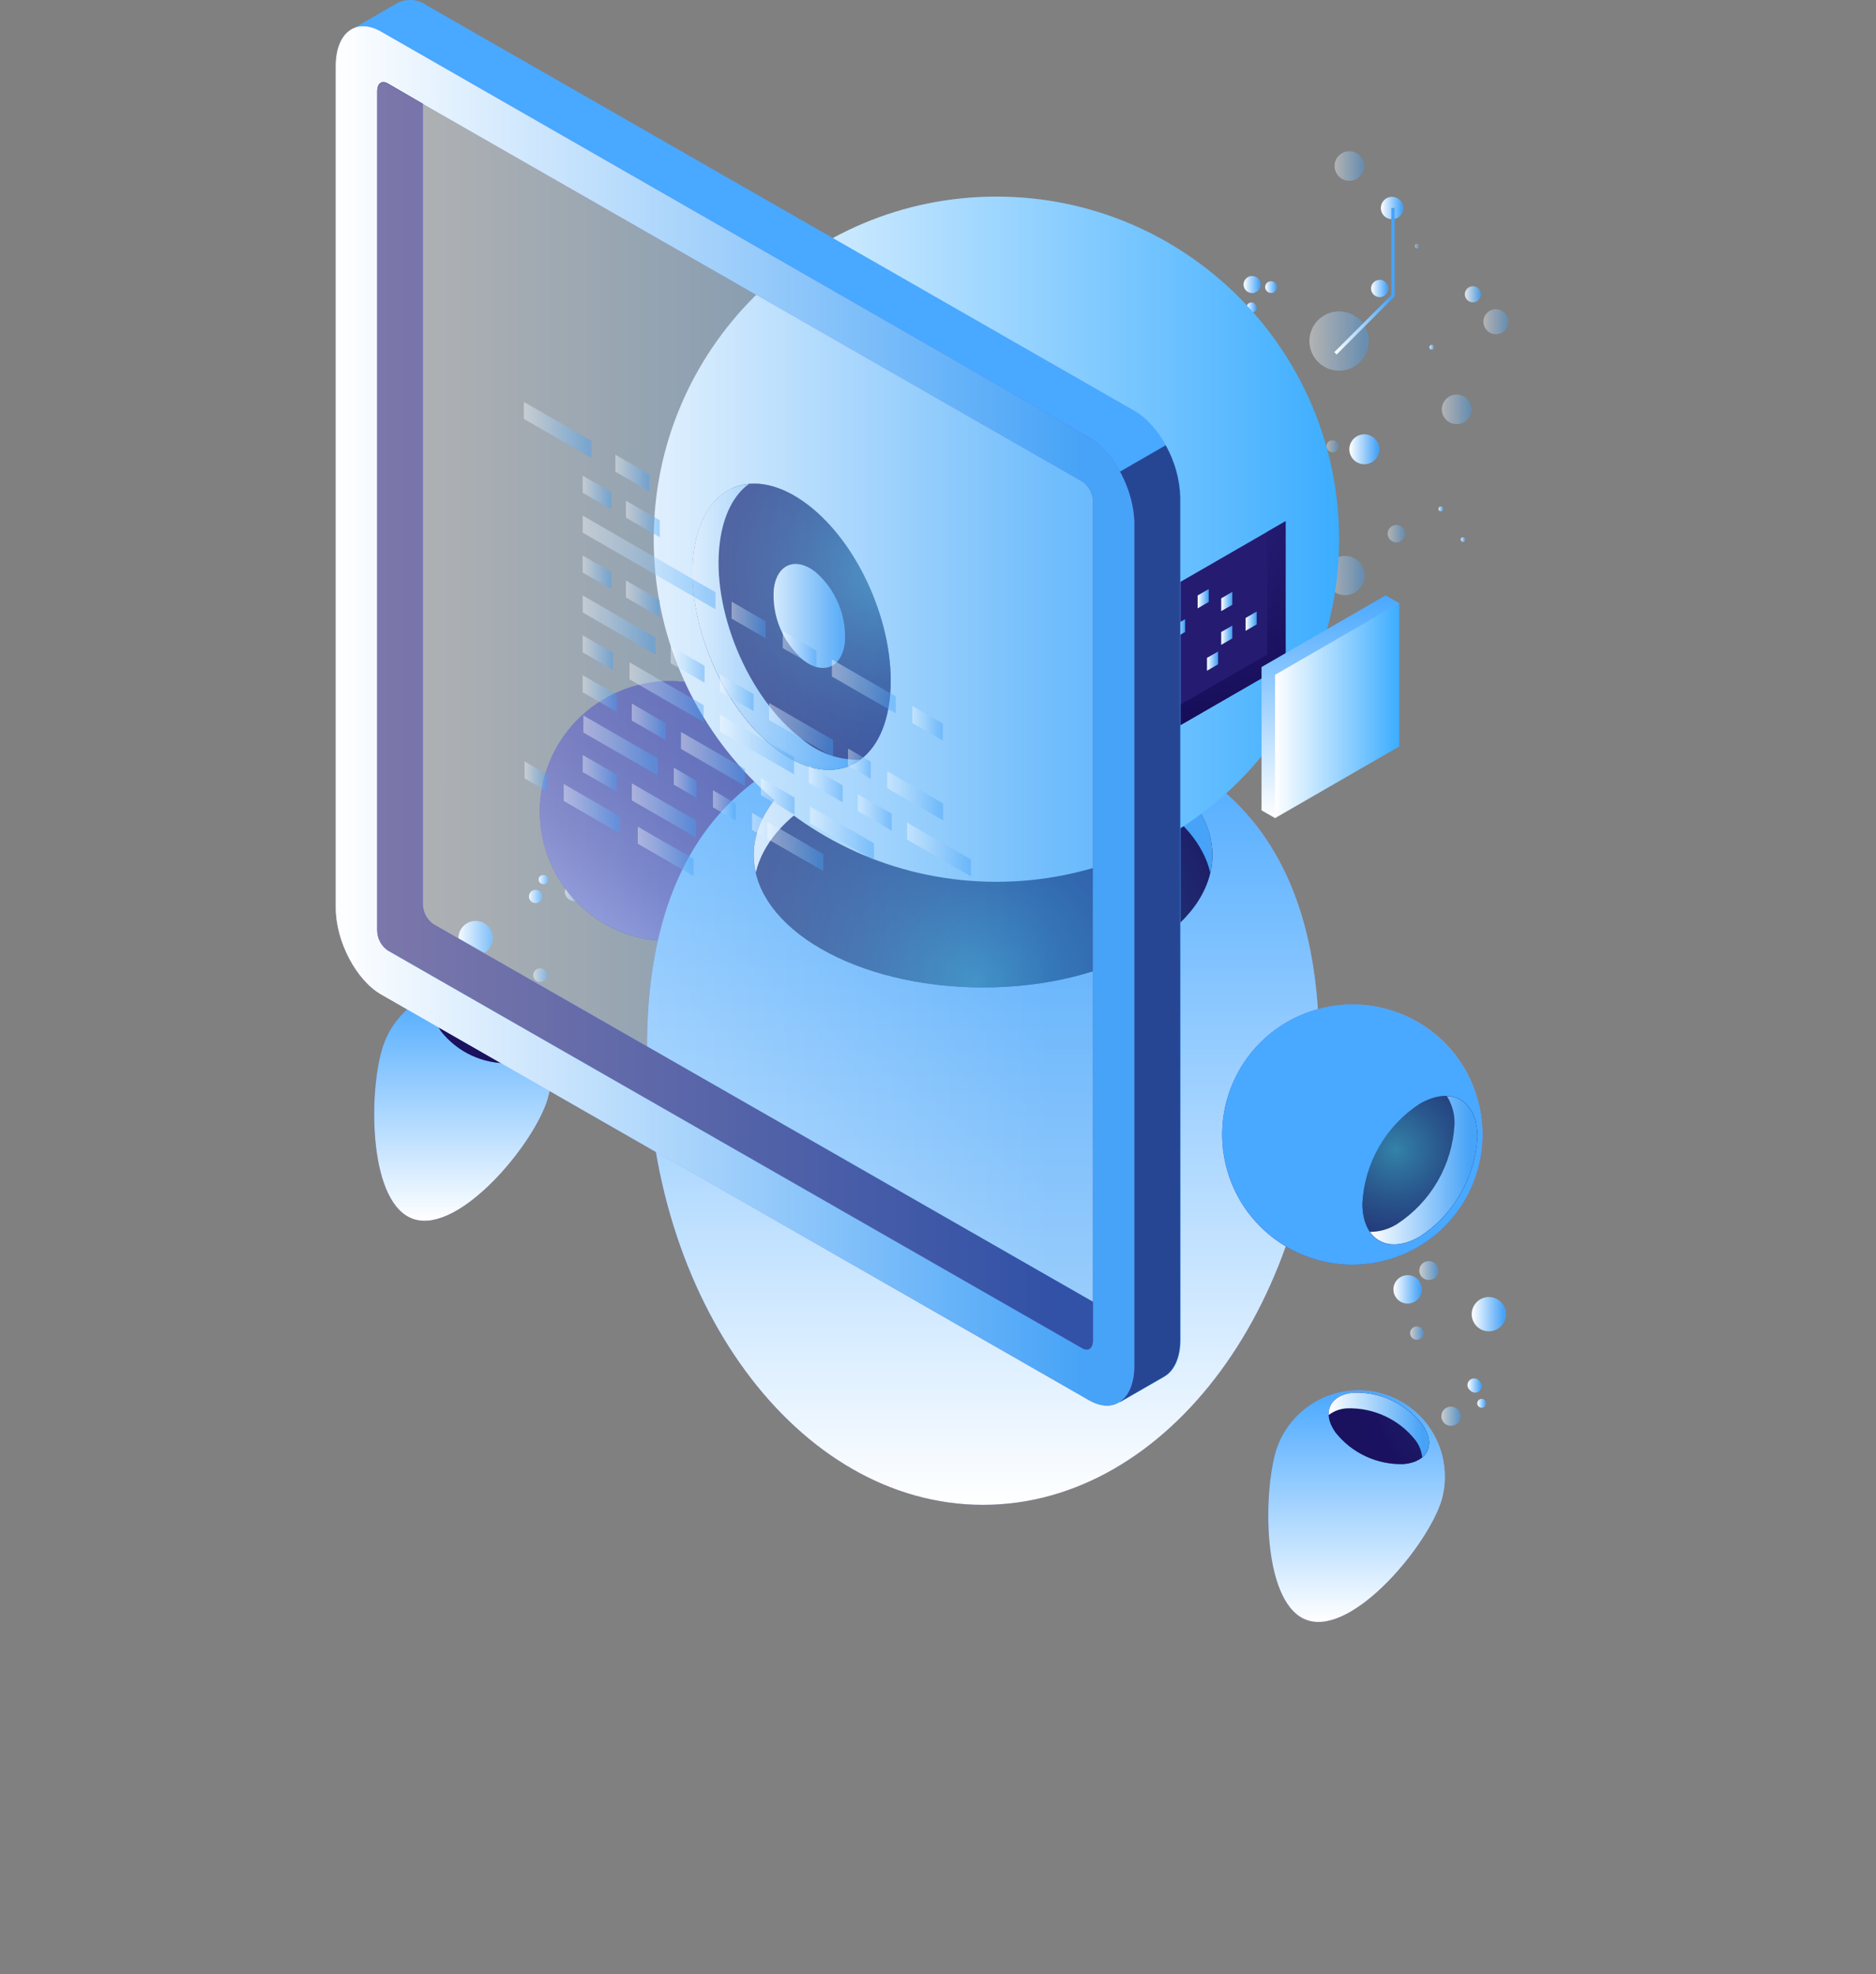 <svg width="307" height="323" viewBox="0 0 307 323" fill="none" xmlns="http://www.w3.org/2000/svg">
<rect x="0" y="0" width="307" height="323" fill="#808080" stroke="none"/>
<path d="M171.37 46.027L167.353 43.702L167.663 41.841L171.696 44.167L171.37 46.027Z" fill="url(#paint0_linear_2312_721)"/>
<path d="M177.219 49.392L173.201 47.082L173.511 45.221L177.545 47.547L177.219 49.392Z" fill="url(#paint1_linear_2312_721)"/>
<path d="M165.583 42.678L156.757 37.592L157.067 35.732L165.894 40.818L165.583 42.678Z" fill="url(#paint2_linear_2312_721)"/>
<path opacity="0.4" d="M222.297 96.482C222.76 96.051 223.085 95.492 223.23 94.876C223.374 94.259 223.332 93.614 223.11 93.022C222.887 92.429 222.493 91.917 221.978 91.548C221.463 91.18 220.85 90.973 220.218 90.953C219.585 90.934 218.96 91.102 218.424 91.438C217.887 91.774 217.462 92.261 217.203 92.839C216.944 93.416 216.862 94.057 216.968 94.681C217.074 95.305 217.363 95.883 217.799 96.343C218.079 96.657 218.42 96.911 218.802 97.089C219.183 97.267 219.597 97.365 220.018 97.379C220.439 97.392 220.858 97.319 221.25 97.165C221.642 97.011 221.998 96.778 222.297 96.482Z" fill="url(#paint3_linear_2312_721)"/>
<path opacity="0.4" d="M246.201 54.121C246.495 53.844 246.701 53.486 246.792 53.092C246.883 52.698 246.855 52.285 246.712 51.907C246.569 51.529 246.317 51.202 245.987 50.966C245.658 50.731 245.267 50.599 244.862 50.586C244.458 50.573 244.059 50.68 243.715 50.894C243.372 51.107 243.099 51.418 242.932 51.786C242.765 52.154 242.711 52.564 242.776 52.963C242.842 53.362 243.024 53.733 243.3 54.028C243.483 54.227 243.704 54.388 243.949 54.5C244.195 54.613 244.461 54.675 244.731 54.684C245.001 54.693 245.27 54.647 245.522 54.551C245.775 54.454 246.005 54.308 246.201 54.121Z" fill="url(#paint4_linear_2312_721)"/>
<path opacity="0.8" d="M241.967 49.082C242.152 48.898 242.278 48.663 242.329 48.407C242.38 48.151 242.355 47.886 242.255 47.645C242.155 47.404 241.986 47.198 241.769 47.053C241.552 46.908 241.297 46.83 241.036 46.83C240.775 46.83 240.52 46.908 240.303 47.053C240.086 47.198 239.917 47.404 239.818 47.645C239.718 47.886 239.692 48.151 239.743 48.407C239.795 48.663 239.921 48.898 240.106 49.082C240.227 49.206 240.372 49.304 240.532 49.371C240.691 49.438 240.863 49.473 241.036 49.473C241.21 49.473 241.381 49.438 241.541 49.371C241.701 49.304 241.846 49.206 241.967 49.082Z" fill="url(#paint5_linear_2312_721)"/>
<path opacity="0.4" d="M232.178 40.569C232.243 40.494 232.277 40.398 232.276 40.299C232.274 40.2 232.236 40.105 232.169 40.033C232.102 39.96 232.011 39.914 231.912 39.905C231.814 39.895 231.715 39.922 231.635 39.98C231.598 40.018 231.567 40.062 231.547 40.111C231.526 40.161 231.516 40.214 231.516 40.267C231.516 40.32 231.526 40.373 231.547 40.422C231.567 40.471 231.598 40.516 231.635 40.554C231.706 40.627 231.802 40.669 231.904 40.672C232.005 40.675 232.103 40.638 232.178 40.569Z" fill="url(#paint6_linear_2312_721)"/>
<path opacity="0.8" d="M234.581 57.098C234.654 57.02 234.695 56.918 234.695 56.811C234.695 56.705 234.654 56.602 234.581 56.525C234.545 56.487 234.501 56.457 234.453 56.437C234.405 56.416 234.354 56.406 234.302 56.406C234.25 56.406 234.198 56.416 234.15 56.437C234.102 56.457 234.059 56.487 234.023 56.525C233.95 56.602 233.909 56.705 233.909 56.811C233.909 56.918 233.95 57.02 234.023 57.098C234.101 57.164 234.2 57.2 234.302 57.2C234.404 57.2 234.503 57.164 234.581 57.098Z" fill="url(#paint7_linear_2312_721)"/>
<path opacity="0.8" d="M239.701 88.559C239.766 88.484 239.801 88.388 239.799 88.289C239.798 88.19 239.76 88.095 239.693 88.022C239.626 87.95 239.534 87.904 239.436 87.894C239.337 87.885 239.239 87.912 239.159 87.97C239.121 88.007 239.091 88.052 239.07 88.101C239.05 88.15 239.039 88.203 239.039 88.257C239.039 88.31 239.05 88.363 239.07 88.412C239.091 88.461 239.121 88.506 239.159 88.543C239.229 88.617 239.326 88.659 239.427 88.662C239.528 88.665 239.627 88.628 239.701 88.559Z" fill="url(#paint8_linear_2312_721)"/>
<path opacity="0.8" d="M236.088 83.55C236.158 83.471 236.196 83.369 236.196 83.264C236.196 83.158 236.158 83.056 236.088 82.977C236.051 82.938 236.007 82.907 235.959 82.886C235.91 82.864 235.858 82.852 235.804 82.85C235.751 82.849 235.698 82.858 235.648 82.877C235.599 82.896 235.553 82.925 235.514 82.962C235.476 82.998 235.445 83.042 235.423 83.091C235.401 83.139 235.389 83.192 235.388 83.245C235.386 83.298 235.395 83.351 235.415 83.401C235.434 83.451 235.462 83.496 235.499 83.535C235.577 83.611 235.681 83.655 235.79 83.658C235.899 83.661 236.006 83.623 236.088 83.55Z" fill="url(#paint9_linear_2312_721)"/>
<path opacity="0.4" d="M222.467 59.331C223.166 58.674 223.654 57.824 223.87 56.889C224.086 55.954 224.02 54.977 223.681 54.079C223.341 53.182 222.743 52.406 221.962 51.848C221.181 51.29 220.252 50.977 219.293 50.946C218.334 50.916 217.387 51.17 216.572 51.678C215.758 52.185 215.112 52.922 214.716 53.796C214.32 54.67 214.193 55.642 214.349 56.588C214.506 57.535 214.939 58.414 215.595 59.114C216.032 59.58 216.556 59.956 217.138 60.219C217.72 60.482 218.348 60.628 218.986 60.648C219.625 60.668 220.261 60.562 220.858 60.336C221.455 60.11 222.002 59.769 222.467 59.331Z" fill="url(#paint10_linear_2312_721)"/>
<path d="M196.267 68.79C196.614 68.462 196.857 68.038 196.965 67.572C197.072 67.107 197.039 66.62 196.869 66.173C196.7 65.726 196.402 65.339 196.013 65.061C195.624 64.783 195.161 64.627 194.683 64.612C194.205 64.597 193.733 64.724 193.328 64.976C192.922 65.229 192.6 65.596 192.402 66.031C192.205 66.466 192.141 66.951 192.219 67.422C192.296 67.894 192.512 68.332 192.838 68.681C193.056 68.914 193.317 69.101 193.608 69.233C193.898 69.364 194.211 69.437 194.53 69.447C194.848 69.457 195.166 69.404 195.464 69.291C195.762 69.179 196.035 69.008 196.267 68.79Z" fill="url(#paint11_linear_2312_721)"/>
<path opacity="0.4" d="M238.368 69.394C239.705 69.394 240.788 68.311 240.788 66.975C240.788 65.639 239.705 64.556 238.368 64.556C237.032 64.556 235.948 65.639 235.948 66.975C235.948 68.311 237.032 69.394 238.368 69.394Z" fill="url(#paint12_linear_2312_721)"/>
<path opacity="0.4" d="M222.467 28.925C222.817 28.598 223.063 28.174 223.172 27.708C223.281 27.242 223.249 26.754 223.08 26.305C222.912 25.857 222.614 25.469 222.224 25.19C221.835 24.912 221.371 24.755 220.892 24.739C220.414 24.724 219.941 24.851 219.535 25.105C219.128 25.358 218.806 25.727 218.609 26.163C218.412 26.6 218.35 27.085 218.429 27.557C218.508 28.03 218.726 28.468 219.055 28.816C219.271 29.049 219.531 29.236 219.82 29.367C220.109 29.498 220.421 29.571 220.738 29.581C221.056 29.591 221.372 29.538 221.668 29.426C221.965 29.313 222.237 29.143 222.467 28.925Z" fill="url(#paint13_linear_2312_721)"/>
<path opacity="0.4" d="M191.907 46.213C192.257 45.887 192.502 45.463 192.611 44.997C192.72 44.531 192.689 44.042 192.52 43.594C192.351 43.146 192.053 42.758 191.664 42.479C191.274 42.2 190.811 42.043 190.332 42.028C189.853 42.013 189.38 42.14 188.974 42.394C188.567 42.647 188.245 43.015 188.049 43.452C187.852 43.889 187.789 44.374 187.868 44.846C187.948 45.318 188.165 45.756 188.494 46.105C188.71 46.337 188.97 46.524 189.259 46.656C189.548 46.787 189.86 46.86 190.178 46.87C190.495 46.88 190.811 46.827 191.108 46.714C191.405 46.602 191.676 46.431 191.907 46.213Z" fill="url(#paint14_linear_2312_721)"/>
<path opacity="0.4" d="M229.525 88.326C229.725 88.127 229.861 87.873 229.917 87.596C229.972 87.319 229.944 87.032 229.836 86.772C229.728 86.511 229.545 86.288 229.31 86.131C229.075 85.974 228.799 85.89 228.517 85.89C228.235 85.89 227.959 85.974 227.724 86.131C227.489 86.288 227.306 86.511 227.198 86.772C227.09 87.032 227.062 87.319 227.117 87.596C227.173 87.873 227.309 88.127 227.509 88.326C227.776 88.594 228.139 88.743 228.517 88.743C228.895 88.743 229.258 88.594 229.525 88.326Z" fill="url(#paint15_linear_2312_721)"/>
<path d="M226.779 48.198C227.042 47.931 227.189 47.572 227.189 47.198C227.189 46.824 227.042 46.465 226.779 46.198C226.582 46.001 226.33 45.867 226.057 45.814C225.783 45.76 225.499 45.788 225.242 45.895C224.984 46.002 224.764 46.183 224.61 46.415C224.455 46.647 224.372 46.919 224.372 47.198C224.372 47.477 224.455 47.749 224.61 47.981C224.764 48.213 224.984 48.394 225.242 48.501C225.499 48.608 225.783 48.636 226.057 48.582C226.33 48.529 226.582 48.395 226.779 48.198Z" fill="url(#paint16_linear_2312_721)"/>
<path d="M208.677 47.656C208.813 47.522 208.906 47.35 208.944 47.163C208.982 46.977 208.964 46.782 208.892 46.606C208.819 46.429 208.696 46.278 208.538 46.172C208.379 46.066 208.193 46.009 208.002 46.009C207.811 46.009 207.624 46.066 207.466 46.172C207.307 46.278 207.184 46.429 207.112 46.606C207.039 46.782 207.021 46.977 207.06 47.163C207.098 47.35 207.191 47.522 207.327 47.656C207.507 47.833 207.749 47.932 208.002 47.932C208.254 47.932 208.497 47.833 208.677 47.656Z" fill="url(#paint17_linear_2312_721)"/>
<path d="M205.901 47.531C206.03 47.403 206.131 47.251 206.201 47.083C206.271 46.916 206.306 46.736 206.306 46.555C206.306 46.373 206.271 46.193 206.201 46.026C206.131 45.858 206.03 45.706 205.901 45.578C205.707 45.38 205.458 45.244 205.187 45.188C204.915 45.132 204.633 45.158 204.376 45.263C204.119 45.367 203.9 45.546 203.745 45.776C203.59 46.007 203.508 46.277 203.508 46.555C203.508 46.832 203.59 47.103 203.745 47.333C203.9 47.563 204.119 47.742 204.376 47.846C204.633 47.951 204.915 47.977 205.187 47.921C205.458 47.865 205.707 47.729 205.901 47.531Z" fill="url(#paint18_linear_2312_721)"/>
<path d="M205.418 50.895C205.491 50.825 205.548 50.74 205.587 50.647C205.626 50.554 205.646 50.454 205.646 50.353C205.646 50.252 205.626 50.152 205.587 50.059C205.548 49.966 205.491 49.881 205.418 49.811C205.354 49.72 205.271 49.645 205.175 49.589C205.08 49.533 204.973 49.499 204.863 49.488C204.752 49.477 204.641 49.49 204.536 49.526C204.431 49.562 204.335 49.62 204.255 49.696C204.174 49.772 204.111 49.865 204.069 49.967C204.027 50.07 204.008 50.18 204.012 50.291C204.017 50.402 204.045 50.51 204.095 50.609C204.145 50.708 204.216 50.795 204.302 50.864C204.446 51.016 204.645 51.105 204.854 51.111C205.063 51.117 205.266 51.039 205.418 50.895Z" fill="url(#paint19_linear_2312_721)"/>
<path opacity="0.4" d="M218.76 73.736C218.945 73.547 219.048 73.294 219.048 73.03C219.048 72.766 218.945 72.513 218.76 72.325C218.569 72.139 218.313 72.035 218.046 72.035C217.78 72.035 217.524 72.139 217.333 72.325C217.167 72.514 217.077 72.757 217.082 73.009C217.087 73.26 217.185 73.5 217.358 73.683C217.531 73.865 217.766 73.977 218.016 73.995C218.267 74.013 218.516 73.938 218.713 73.782L218.76 73.736Z" fill="url(#paint20_linear_2312_721)"/>
<path d="M224.95 75.286C225.302 74.954 225.547 74.525 225.655 74.053C225.764 73.582 225.73 73.088 225.558 72.636C225.386 72.183 225.084 71.792 224.69 71.511C224.295 71.23 223.827 71.072 223.343 71.057C222.859 71.042 222.382 71.17 221.971 71.426C221.56 71.682 221.234 72.054 221.034 72.495C220.834 72.935 220.769 73.425 220.848 73.903C220.926 74.38 221.145 74.824 221.475 75.178C221.696 75.414 221.961 75.604 222.255 75.737C222.549 75.871 222.867 75.944 223.19 75.954C223.513 75.965 223.835 75.911 224.137 75.796C224.439 75.681 224.715 75.508 224.95 75.286Z" fill="url(#paint21_linear_2312_721)"/>
<path d="M89.619 179.778C87.37 187.252 75.27 201.781 67.793 199.486C60.316 197.191 60.285 179.065 62.55 171.576C63.086 169.799 63.966 168.145 65.141 166.709C66.317 165.273 67.763 164.082 69.399 163.204C71.035 162.326 72.827 161.78 74.674 161.594C76.522 161.409 78.387 161.59 80.164 162.125C81.942 162.661 83.596 163.541 85.033 164.716C86.47 165.89 87.662 167.336 88.54 168.971C89.418 170.606 89.965 172.398 90.15 174.244C90.335 176.09 90.155 177.955 89.619 179.732V179.778Z" fill="url(#paint22_radial_2312_721)"/>
<g style="mix-blend-mode:lighten">
<path d="M89.619 179.778C87.37 187.252 75.27 201.781 67.793 199.486C60.316 197.191 60.285 179.065 62.55 171.576C63.086 169.799 63.966 168.145 65.141 166.709C66.317 165.273 67.763 164.082 69.399 163.204C71.035 162.326 72.827 161.78 74.674 161.594C76.522 161.409 78.387 161.59 80.164 162.125C81.942 162.661 83.596 163.541 85.033 164.716C86.47 165.89 87.662 167.336 88.54 168.971C89.418 170.606 89.965 172.398 90.15 174.244C90.335 176.09 90.155 177.955 89.619 179.732V179.778Z" fill="url(#paint23_linear_2312_721)"/>
</g>
<path d="M75.269 162.272C77.418 162.195 79.554 162.625 81.505 163.528C83.457 164.43 85.168 165.78 86.5 167.467C88.765 170.692 87.415 173.592 83.49 173.948C81.324 174.033 79.169 173.603 77.2 172.695C75.232 171.787 73.507 170.426 72.166 168.723C69.948 165.498 71.298 162.598 75.269 162.272Z" fill="#251C72"/>
<path style="mix-blend-mode:lighten" opacity="0.5" d="M75.269 162.272C77.418 162.195 79.554 162.625 81.505 163.528C83.457 164.43 85.168 165.78 86.5 167.467C88.765 170.692 87.415 173.592 83.49 173.948C81.324 174.033 79.169 173.603 77.2 172.695C75.232 171.787 73.507 170.426 72.166 168.723C69.948 165.498 71.298 162.598 75.269 162.272Z" fill="url(#paint24_radial_2312_721)"/>
<path d="M71.127 165.916C71.987 165.248 73.033 164.864 74.121 164.815C76.268 164.74 78.403 165.173 80.352 166.078C82.301 166.983 84.009 168.336 85.336 170.025C85.959 170.838 86.336 171.812 86.422 172.832C87.849 171.638 87.973 169.622 86.422 167.451C85.096 165.778 83.397 164.438 81.46 163.539C79.523 162.639 77.403 162.206 75.269 162.272C72.507 162.489 71.018 163.962 71.127 165.916Z" fill="url(#paint25_linear_2312_721)"/>
<path opacity="0.6" d="M88.409 158.427C88.188 158.421 87.971 158.481 87.784 158.598C87.597 158.716 87.449 158.886 87.359 159.088C87.269 159.289 87.24 159.513 87.278 159.73C87.315 159.948 87.415 160.15 87.567 160.31C87.719 160.471 87.915 160.582 88.13 160.631C88.346 160.681 88.571 160.665 88.777 160.586C88.983 160.507 89.162 160.369 89.29 160.189C89.417 160.009 89.489 159.795 89.495 159.574C89.499 159.428 89.474 159.282 89.422 159.145C89.37 159.008 89.291 158.882 89.19 158.776C89.089 158.669 88.968 158.584 88.834 158.524C88.7 158.464 88.556 158.431 88.409 158.427Z" fill="url(#paint26_linear_2312_721)"/>
<path d="M77.892 150.674C77.336 150.662 76.79 150.815 76.322 151.113C75.853 151.411 75.484 151.842 75.26 152.349C75.037 152.857 74.969 153.42 75.065 153.967C75.161 154.514 75.418 155.019 75.802 155.42C76.185 155.821 76.68 156.1 77.222 156.22C77.764 156.34 78.329 156.297 78.847 156.096C79.364 155.895 79.811 155.546 80.129 155.091C80.448 154.637 80.625 154.098 80.637 153.543C80.648 153.174 80.585 152.806 80.452 152.462C80.319 152.117 80.119 151.802 79.864 151.536C79.608 151.269 79.302 151.055 78.964 150.907C78.625 150.76 78.261 150.68 77.892 150.674Z" fill="url(#paint27_linear_2312_721)"/>
<path opacity="0.6" d="M93.994 144.333C93.582 144.333 93.188 144.496 92.897 144.787C92.606 145.078 92.442 145.472 92.442 145.883C92.442 146.294 92.606 146.689 92.897 146.98C93.188 147.27 93.582 147.434 93.994 147.434C94.405 147.434 94.8 147.27 95.091 146.98C95.381 146.689 95.545 146.294 95.545 145.883C95.545 145.472 95.381 145.078 95.091 144.787C94.8 144.496 94.405 144.333 93.994 144.333Z" fill="url(#paint28_linear_2312_721)"/>
<path d="M87.678 145.589C87.463 145.582 87.251 145.64 87.069 145.755C86.886 145.87 86.742 146.036 86.655 146.233C86.567 146.43 86.541 146.648 86.578 146.86C86.615 147.073 86.714 147.269 86.863 147.424C87.012 147.58 87.204 147.687 87.415 147.734C87.625 147.78 87.844 147.762 88.045 147.684C88.245 147.605 88.418 147.468 88.54 147.291C88.663 147.114 88.73 146.905 88.733 146.689C88.737 146.548 88.713 146.406 88.662 146.274C88.611 146.142 88.534 146.021 88.436 145.918C88.338 145.816 88.221 145.734 88.09 145.677C87.96 145.621 87.82 145.591 87.678 145.589Z" fill="url(#paint29_linear_2312_721)"/>
<path d="M88.888 143.17C88.792 143.165 88.696 143.181 88.606 143.215C88.516 143.249 88.433 143.301 88.364 143.367C88.294 143.434 88.239 143.514 88.201 143.602C88.163 143.691 88.144 143.786 88.144 143.883C88.14 143.98 88.155 144.076 88.189 144.167C88.223 144.258 88.275 144.342 88.341 144.412C88.407 144.483 88.487 144.54 88.576 144.579C88.665 144.619 88.76 144.64 88.857 144.642C88.963 144.657 89.07 144.65 89.173 144.62C89.275 144.59 89.37 144.538 89.451 144.469C89.532 144.399 89.597 144.312 89.641 144.215C89.685 144.118 89.708 144.013 89.708 143.906C89.708 143.799 89.685 143.694 89.641 143.597C89.597 143.499 89.532 143.413 89.451 143.343C89.37 143.273 89.275 143.222 89.173 143.192C89.07 143.162 88.963 143.154 88.857 143.17H88.888Z" fill="url(#paint30_linear_2312_721)"/>
<path opacity="0.6" d="M79.814 163.901C79.403 163.89 79.004 164.044 78.706 164.327C78.408 164.611 78.234 165.001 78.224 165.412C78.214 165.824 78.367 166.222 78.651 166.52C78.935 166.818 79.325 166.991 79.737 167.002C79.94 167.007 80.143 166.972 80.333 166.898C80.523 166.825 80.697 166.715 80.845 166.575C80.993 166.435 81.111 166.266 81.194 166.08C81.276 165.894 81.322 165.694 81.327 165.49C81.332 165.286 81.297 165.084 81.223 164.894C81.15 164.703 81.04 164.53 80.9 164.382C80.759 164.235 80.591 164.116 80.405 164.033C80.219 163.951 80.018 163.906 79.814 163.901Z" fill="url(#paint31_linear_2312_721)"/>
<path d="M84.576 163.389C84.112 163.377 83.655 163.502 83.263 163.75C82.871 163.998 82.561 164.356 82.373 164.78C82.185 165.204 82.127 165.674 82.207 166.131C82.286 166.588 82.5 167.011 82.82 167.346C83.14 167.681 83.553 167.914 84.006 168.015C84.459 168.116 84.931 168.08 85.363 167.912C85.796 167.743 86.168 167.451 86.434 167.071C86.7 166.691 86.847 166.24 86.856 165.777C86.869 165.158 86.636 164.56 86.209 164.113C85.781 163.665 85.194 163.405 84.576 163.389Z" fill="url(#paint32_linear_2312_721)"/>
<path d="M130.709 135.84C132.424 124.208 124.379 113.39 112.742 111.676C101.105 109.962 90.281 118.003 88.567 129.635C86.853 141.267 94.897 152.086 106.534 153.8C118.171 155.513 128.995 147.473 130.709 135.84Z" fill="url(#paint33_radial_2312_721)"/>
<g style="mix-blend-mode:lighten">
<path d="M118.878 151.9C129.478 146.803 133.938 134.082 128.838 123.487C123.739 112.891 111.012 108.434 100.412 113.531C89.812 118.628 85.353 131.349 90.452 141.944C95.551 152.54 108.278 156.997 118.878 151.9Z" fill="url(#paint34_linear_2312_721)"/>
</g>
<path d="M215.86 171.39C215.86 212.712 191.241 246.204 160.868 246.204C130.494 246.204 105.876 212.712 105.876 171.39C105.876 130.067 130.494 117.694 160.868 117.694C191.241 117.694 215.86 130.067 215.86 171.39Z" fill="url(#paint35_radial_2312_721)"/>
<g style="mix-blend-mode:lighten">
<path d="M215.859 171.39C215.859 212.712 191.24 246.204 160.867 246.204C130.493 246.204 105.875 212.712 105.875 171.39C105.875 130.067 130.493 117.694 160.867 117.694C191.24 117.694 215.859 130.067 215.859 171.39Z" fill="url(#paint36_linear_2312_721)"/>
</g>
<path d="M160.867 161.559C181.592 161.559 198.392 151.861 198.392 139.898C198.392 127.935 181.592 118.237 160.867 118.237C140.143 118.237 123.343 127.935 123.343 139.898C123.343 151.861 140.143 161.559 160.867 161.559Z" fill="#251C72"/>
<path style="mix-blend-mode:lighten" opacity="0.5" d="M160.867 161.559C181.592 161.559 198.392 151.861 198.392 139.898C198.392 127.935 181.592 118.237 160.867 118.237C140.143 118.237 123.343 127.935 123.343 139.898C123.343 151.861 140.143 161.559 160.867 161.559Z" fill="url(#paint37_radial_2312_721)"/>
<path d="M134.325 130.362C148.984 121.896 172.749 121.896 187.409 130.362C193.459 133.851 196.995 138.239 198.05 142.767C199.602 136.316 196.003 129.54 187.409 124.579C172.749 116.112 148.984 116.112 134.325 124.579C125.731 129.54 122.179 136.316 123.683 142.767C124.738 138.239 128.275 133.851 134.325 130.362Z" fill="url(#paint38_linear_2312_721)"/>
<path d="M139.852 75.476C146.033 64.775 146.034 53.208 139.854 49.641C133.673 46.075 123.652 51.859 117.471 62.56C111.289 73.262 111.289 84.829 117.469 88.395C123.649 91.962 133.671 86.178 139.852 75.476Z" fill="#BCBEFF"/>
<path d="M163.055 144.27C194.026 144.27 219.133 119.175 219.133 88.218C219.133 57.261 194.026 32.165 163.055 32.165C132.084 32.165 106.978 57.261 106.978 88.218C106.978 119.175 132.084 144.27 163.055 144.27Z" fill="url(#paint39_linear_2312_721)"/>
<path d="M145.555 114.763C144.112 125.788 135.798 129.246 126.94 122.516C118.083 115.787 112.126 101.336 113.553 90.311C114.98 79.287 123.31 75.829 132.168 82.558C141.026 89.288 146.982 103.739 145.555 114.763Z" fill="#251C72"/>
<path style="mix-blend-mode:lighten" opacity="0.5" d="M145.555 114.763C144.112 125.788 135.798 129.246 126.94 122.516C118.083 115.787 112.126 101.336 113.553 90.311C114.98 79.287 123.31 75.829 132.168 82.558C141.026 89.288 146.982 103.739 145.555 114.763Z" fill="url(#paint40_radial_2312_721)"/>
<path d="M138.251 105.212C137.739 109.228 134.714 110.484 131.503 108.034C129.824 106.606 128.507 104.8 127.66 102.766C126.814 100.731 126.461 98.525 126.632 96.328C127.144 92.327 130.169 91.071 133.38 93.521C135.056 94.948 136.372 96.751 137.218 98.782C138.065 100.814 138.419 103.018 138.251 105.212Z" fill="url(#paint41_linear_2312_721)"/>
<path d="M131.207 120.888C122.365 114.143 116.361 99.723 117.804 88.699C118.378 84.218 120.115 80.946 122.551 79.178C117.897 79.612 114.438 83.52 113.554 90.311C112.126 101.336 118.13 115.74 126.956 122.501C132.2 126.501 137.241 126.904 140.794 124.299C137.284 124.401 133.863 123.184 131.207 120.888Z" fill="url(#paint42_linear_2312_721)"/>
<path d="M127.716 122.144C118.89 115.384 112.887 100.979 114.314 89.955C114.981 84.853 117.121 81.38 120.115 79.767C116.734 81.163 114.283 84.791 113.554 90.311C112.126 101.336 118.13 115.74 126.956 122.501C131.703 126.129 136.264 126.796 139.754 124.935C136.403 126.315 132.122 125.509 127.716 122.144Z" fill="url(#paint43_linear_2312_721)"/>
<path d="M227.189 206.085C238.494 202.836 245.023 191.042 241.773 179.742C238.523 168.442 226.724 161.915 215.419 165.164C204.114 168.413 197.584 180.207 200.834 191.507C204.084 202.807 215.884 209.334 227.189 206.085Z" fill="url(#paint44_radial_2312_721)"/>
<g style="mix-blend-mode:lighten">
<path d="M227.189 206.085C238.494 202.836 245.023 191.042 241.773 179.742C238.523 168.442 226.724 161.915 215.419 165.164C204.114 168.413 197.584 180.207 200.834 191.507C204.084 202.807 215.884 209.334 227.189 206.085Z" fill="#49A8FF"/>
</g>
<path d="M241.765 186.027C241.589 189.292 240.645 192.47 239.008 195.302C237.372 198.134 235.091 200.539 232.349 202.323C227.152 205.316 222.948 202.897 222.948 196.896C223.122 193.63 224.064 190.451 225.698 187.617C227.331 184.783 229.61 182.374 232.349 180.585C237.561 177.592 241.765 180.026 241.765 186.027Z" fill="#251C72"/>
<path style="mix-blend-mode:lighten" opacity="0.5" d="M241.765 186.027C241.589 189.292 240.645 192.47 239.008 195.302C237.372 198.134 235.091 200.539 232.349 202.323C227.152 205.316 222.948 202.897 222.948 196.896C223.122 193.63 224.064 190.451 225.698 187.617C227.331 184.783 229.61 182.374 232.349 180.585C237.561 177.592 241.765 180.026 241.765 186.027Z" fill="url(#paint45_radial_2312_721)"/>
<path d="M236.77 179.329C237.651 180.716 238.089 182.338 238.027 183.98C237.85 187.245 236.905 190.423 235.269 193.254C233.633 196.086 231.351 198.492 228.611 200.277C227.286 201.109 225.754 201.55 224.189 201.548C225.818 203.874 228.843 204.324 232.349 202.308C235.091 200.524 237.373 198.118 239.009 195.286C240.645 192.455 241.589 189.277 241.765 186.012C241.765 181.872 239.702 179.422 236.77 179.329Z" fill="url(#paint46_linear_2312_721)"/>
<path d="M210.384 108.716L190.062 120.438V96.994L210.384 85.272V108.716Z" fill="#251C72"/>
<path opacity="0.8" d="M207.359 87.008V107.088L190.062 117.058V120.438L210.384 108.716V85.272L207.359 87.008Z" fill="url(#paint47_radial_2312_721)"/>
<path d="M193.937 103.397L192.124 104.451V102.359L193.937 101.305V103.397Z" fill="url(#paint48_linear_2312_721)"/>
<path d="M197.801 98.482L195.987 99.536V97.428L197.801 96.374V98.482Z" fill="url(#paint49_linear_2312_721)"/>
<path d="M201.663 98.947L199.85 99.986V97.893L201.663 96.839V98.947Z" fill="url(#paint50_linear_2312_721)"/>
<path d="M201.663 104.451L199.85 105.505V103.397L201.663 102.359V104.451Z" fill="url(#paint51_linear_2312_721)"/>
<path d="M199.337 108.685L197.523 109.739V107.631L199.337 106.592V108.685Z" fill="url(#paint52_linear_2312_721)"/>
<path d="M205.65 102.157L203.837 103.211V101.103L205.65 100.049V102.157Z" fill="url(#paint53_linear_2312_721)"/>
<path d="M226.75 102.53L228.984 98.684L226.75 97.413L206.444 109.135V132.579L208.663 133.851L210.881 130.006L226.75 120.857V102.53Z" fill="url(#paint54_linear_2312_721)"/>
<path d="M228.982 122.129L208.661 133.851V110.406L228.982 98.684V122.129Z" fill="url(#paint55_linear_2312_721)"/>
<path d="M227.974 35.856C227.721 35.879 227.465 35.849 227.224 35.769C226.983 35.688 226.761 35.557 226.573 35.386C226.385 35.214 226.234 35.006 226.132 34.773C226.029 34.54 225.976 34.288 225.976 34.034C225.976 33.779 226.029 33.528 226.132 33.295C226.234 33.062 226.385 32.853 226.573 32.682C226.761 32.511 226.983 32.38 227.224 32.299C227.465 32.218 227.721 32.189 227.974 32.212C228.429 32.254 228.851 32.464 229.159 32.801C229.466 33.138 229.637 33.578 229.637 34.034C229.637 34.49 229.466 34.93 229.159 35.267C228.851 35.604 228.429 35.814 227.974 35.856Z" fill="url(#paint56_linear_2312_721)"/>
<path d="M218.743 57.998L218.355 57.61L227.694 48.276V34.026H228.237V48.493L218.743 57.998Z" fill="url(#paint57_linear_2312_721)"/>
<path d="M235.933 245.382C233.668 252.856 221.584 267.385 214.107 265.136C206.63 262.888 206.599 244.7 208.848 237.226C209.996 233.715 212.472 230.792 215.748 229.083C219.024 227.373 222.839 227.012 226.377 228.078C229.915 229.143 232.896 231.55 234.682 234.784C236.468 238.018 236.917 241.822 235.933 245.382Z" fill="url(#paint58_radial_2312_721)"/>
<g style="mix-blend-mode:lighten">
<path d="M235.932 245.382C233.667 252.856 221.583 267.385 214.106 265.136C206.629 262.888 206.598 244.7 208.847 237.226C209.995 233.715 212.471 230.792 215.747 229.083C219.023 227.373 222.838 227.012 226.376 228.078C229.914 229.143 232.895 231.55 234.681 234.784C236.467 238.018 236.916 241.822 235.932 245.382Z" fill="url(#paint59_linear_2312_721)"/>
</g>
<path d="M221.536 227.861C223.683 227.783 225.818 228.212 227.767 229.115C229.716 230.018 231.424 231.368 232.752 233.055C235.017 236.28 233.667 239.18 229.742 239.537C227.595 239.612 225.459 239.179 223.511 238.274C221.562 237.369 219.854 236.016 218.527 234.327C216.262 231.102 217.596 228.202 221.536 227.861Z" fill="#251C72"/>
<path style="mix-blend-mode:lighten" opacity="0.5" d="M221.536 227.861C223.683 227.783 225.818 228.212 227.767 229.115C229.716 230.018 231.424 231.368 232.752 233.055C235.017 236.28 233.667 239.18 229.742 239.537C227.595 239.612 225.459 239.179 223.511 238.274C221.562 237.369 219.854 236.016 218.527 234.327C216.262 231.102 217.596 228.202 221.536 227.861Z" fill="url(#paint60_radial_2312_721)"/>
<path d="M217.426 231.52C218.289 230.858 219.333 230.475 220.42 230.419C222.567 230.348 224.701 230.782 226.649 231.687C228.598 232.592 230.306 233.943 231.635 235.629C232.256 236.444 232.637 237.416 232.737 238.436C234.164 237.242 234.288 235.226 232.737 233.055C231.409 231.368 229.701 230.018 227.752 229.115C225.803 228.212 223.668 227.783 221.521 227.861C218.807 228.094 217.333 229.567 217.426 231.52Z" fill="url(#paint61_linear_2312_721)"/>
<path opacity="0.6" d="M232.627 218.883C232.73 218.782 232.812 218.662 232.868 218.528C232.924 218.395 232.953 218.252 232.953 218.108C232.953 217.964 232.924 217.821 232.868 217.687C232.812 217.554 232.73 217.434 232.627 217.333C232.421 217.128 232.142 217.013 231.852 217.013C231.561 217.013 231.282 217.128 231.076 217.333C230.875 217.541 230.763 217.819 230.763 218.108C230.763 218.397 230.875 218.675 231.076 218.883C231.282 219.088 231.561 219.202 231.852 219.202C232.142 219.202 232.421 219.088 232.627 218.883Z" fill="url(#paint62_linear_2312_721)"/>
<path d="M245.566 217.054C245.971 216.673 246.253 216.182 246.378 215.641C246.503 215.101 246.465 214.535 246.269 214.016C246.072 213.497 245.726 213.048 245.274 212.725C244.823 212.403 244.285 212.221 243.73 212.204C243.175 212.187 242.628 212.334 242.157 212.628C241.686 212.922 241.312 213.348 241.084 213.854C240.855 214.36 240.782 214.922 240.873 215.469C240.964 216.017 241.215 216.525 241.595 216.93C241.848 217.199 242.151 217.415 242.487 217.567C242.823 217.719 243.186 217.803 243.555 217.814C243.924 217.826 244.291 217.765 244.636 217.634C244.982 217.504 245.298 217.306 245.566 217.054Z" fill="url(#paint63_linear_2312_721)"/>
<path opacity="0.6" d="M238.523 232.854C238.674 232.712 238.795 232.542 238.88 232.354C238.965 232.166 239.012 231.962 239.019 231.756C239.025 231.549 238.991 231.343 238.918 231.15C238.845 230.957 238.734 230.779 238.593 230.629C238.451 230.478 238.281 230.357 238.093 230.272C237.904 230.187 237.701 230.14 237.494 230.133C237.288 230.127 237.082 230.161 236.888 230.234C236.695 230.307 236.518 230.417 236.367 230.559C236.062 230.845 235.884 231.24 235.871 231.657C235.858 232.074 236.011 232.48 236.297 232.784C236.583 233.088 236.978 233.267 237.396 233.28C237.813 233.293 238.219 233.14 238.523 232.854Z" fill="url(#paint64_linear_2312_721)"/>
<path d="M242.137 227.551C242.242 227.451 242.326 227.331 242.383 227.197C242.44 227.064 242.47 226.921 242.47 226.776C242.47 226.631 242.44 226.487 242.383 226.354C242.326 226.22 242.242 226.1 242.137 226C242.049 225.869 241.934 225.758 241.799 225.675C241.663 225.593 241.512 225.541 241.354 225.523C241.197 225.506 241.038 225.523 240.888 225.573C240.737 225.623 240.6 225.706 240.485 225.815C240.371 225.924 240.281 226.057 240.223 226.204C240.165 226.351 240.14 226.51 240.149 226.668C240.159 226.826 240.203 226.98 240.278 227.119C240.354 227.258 240.459 227.379 240.586 227.473C240.68 227.584 240.797 227.673 240.927 227.737C241.057 227.801 241.2 227.838 241.345 227.845C241.49 227.852 241.635 227.83 241.771 227.78C241.907 227.729 242.032 227.651 242.137 227.551Z" fill="url(#paint65_linear_2312_721)"/>
<path d="M242.99 230.109C243.091 230.006 243.159 229.877 243.186 229.736C243.213 229.595 243.198 229.449 243.143 229.316C243.087 229.184 242.994 229.071 242.874 228.991C242.755 228.912 242.614 228.869 242.471 228.869C242.327 228.869 242.187 228.912 242.067 228.991C241.948 229.071 241.854 229.184 241.799 229.316C241.743 229.449 241.728 229.595 241.755 229.736C241.783 229.877 241.851 230.006 241.951 230.109C242.019 230.178 242.1 230.232 242.189 230.27C242.278 230.307 242.374 230.326 242.471 230.326C242.567 230.326 242.663 230.307 242.752 230.27C242.841 230.232 242.922 230.178 242.99 230.109Z" fill="url(#paint66_linear_2312_721)"/>
<path opacity="0.6" d="M234.923 208.96C235.137 208.742 235.281 208.465 235.338 208.165C235.395 207.866 235.362 207.556 235.244 207.274C235.125 206.993 234.926 206.753 234.672 206.584C234.418 206.415 234.119 206.325 233.814 206.325C233.509 206.325 233.21 206.415 232.956 206.584C232.701 206.753 232.503 206.993 232.384 207.274C232.266 207.556 232.233 207.866 232.29 208.165C232.347 208.465 232.491 208.742 232.705 208.96C232.849 209.107 233.022 209.225 233.212 209.305C233.403 209.385 233.607 209.426 233.814 209.426C234.021 209.426 234.225 209.385 234.416 209.305C234.606 209.225 234.779 209.107 234.923 208.96Z" fill="url(#paint67_linear_2312_721)"/>
<path d="M231.946 212.65C232.395 212.224 232.657 211.637 232.675 211.018C232.692 210.399 232.464 209.798 232.039 209.347C231.722 209.015 231.314 208.784 230.866 208.683C230.417 208.583 229.949 208.617 229.521 208.781C229.092 208.946 228.722 209.234 228.456 209.609C228.191 209.983 228.042 210.428 228.029 210.887C228.016 211.346 228.14 211.798 228.383 212.188C228.627 212.577 228.981 212.885 229.4 213.073C229.819 213.262 230.284 213.322 230.737 213.247C231.19 213.172 231.611 212.964 231.946 212.65Z" fill="url(#paint68_linear_2312_721)"/>
<path d="M185.687 67.239L69.856 0.891C69.149 0.376 68.311 0.071 67.438 0.011C66.566 -0.049 65.694 0.137 64.923 0.55L57.772 4.69L62.425 8.054V11.869L59.788 12.985L59.928 154.272L67.777 161.823L94.645 177.235L176.861 222.992H180.351C180.506 222.992 180.708 222.574 180.894 222.015L184.415 224.047L183.299 229.412L190.574 225.225C192.125 224.326 193.195 222.217 193.195 219.193V81.427C193.164 75.969 189.783 69.611 185.687 67.239ZM182.492 215.084L70.911 151.171C70.397 150.798 69.977 150.312 69.683 149.749C69.39 149.187 69.231 148.564 69.22 147.93V12.039L92.892 27.266L178.753 77.876L181.282 81.799L182.678 143.34L182.492 215.084Z" fill="#49A8FF"/>
<path opacity="0.6" d="M190.759 72.852L179.652 79.256L181.281 81.799L182.677 143.34L182.491 215.084L180.428 213.89C180.428 216.108 183.236 227.055 183.236 229.396L189.146 226L190.511 225.209C192.062 224.31 193.133 222.201 193.133 219.178V81.427C193.052 78.418 192.238 75.474 190.759 72.852Z" fill="#0F054C"/>
<path d="M178.196 71.565L62.38 5.201C58.269 2.829 54.949 5.341 54.949 10.814V148.519C54.949 153.993 58.269 160.35 62.38 162.707L178.196 229.07C182.307 231.443 185.626 228.931 185.626 223.457V85.753C185.626 80.279 182.307 73.891 178.196 71.565ZM178.847 219.348C178.847 220.589 178.087 221.163 177.141 220.635L63.434 155.512C62.914 155.145 62.489 154.66 62.192 154.097C61.895 153.533 61.736 152.908 61.728 152.271V14.97C61.728 13.729 62.488 13.156 63.434 13.683L177.141 78.806C177.661 79.173 178.087 79.658 178.384 80.222C178.68 80.785 178.839 81.41 178.847 82.047V219.348Z" fill="url(#paint69_linear_2312_721)"/>
<path d="M178.196 71.565L62.38 5.201C58.269 2.829 54.949 5.341 54.949 10.814V148.519C54.949 153.993 58.269 160.35 62.38 162.707L178.196 229.07C182.307 231.443 185.626 228.931 185.626 223.457V85.753C185.626 80.279 182.307 73.891 178.196 71.565ZM178.847 219.348C178.847 220.589 178.087 221.163 177.141 220.635L63.434 155.512C62.914 155.145 62.489 154.66 62.192 154.097C61.895 153.533 61.736 152.908 61.728 152.271V14.97C61.728 13.729 62.488 13.156 63.434 13.683L177.141 78.806C177.661 79.173 178.087 79.658 178.384 80.222C178.68 80.785 178.839 81.41 178.847 82.047V219.348Z" fill="url(#paint70_linear_2312_721)"/>
<path d="M70.911 151.171C70.397 150.798 69.977 150.312 69.684 149.749C69.39 149.187 69.231 148.564 69.22 147.93V16.985L63.434 13.636C62.488 13.109 61.727 13.636 61.727 14.923V152.24C61.736 152.877 61.895 153.502 62.191 154.066C62.488 154.629 62.914 155.114 63.434 155.481L177.14 220.604C178.087 221.132 178.847 220.604 178.847 219.317V212.976L70.911 151.171Z" fill="#251C72"/>
<path opacity="0.4" d="M178.847 219.348C178.847 220.589 178.087 221.163 177.14 220.635L63.434 155.512C62.914 155.145 62.488 154.66 62.191 154.097C61.895 153.533 61.736 152.908 61.727 152.271V14.97C61.727 13.729 62.488 13.156 63.434 13.683L177.14 78.806C177.661 79.173 178.086 79.658 178.383 80.222C178.68 80.785 178.839 81.41 178.847 82.047V219.348Z" fill="url(#paint71_linear_2312_721)"/>
<g opacity="0.4">
<path d="M96.815 74.93L85.739 68.541V65.766L96.815 72.139V74.93Z" fill="url(#paint72_linear_2312_721)"/>
<path d="M106.247 80.372L100.709 77.178V74.403L106.247 77.597V80.372Z" fill="url(#paint73_linear_2312_721)"/>
<path d="M100.072 83.334L95.356 80.62V77.829L100.072 80.558V83.334Z" fill="url(#paint74_linear_2312_721)"/>
<path d="M107.968 87.892L102.43 84.698V81.923L107.968 85.117V87.892Z" fill="url(#paint75_linear_2312_721)"/>
<path d="M117.089 99.692L95.356 87.148V84.357L117.089 96.901V99.692Z" fill="url(#paint76_linear_2312_721)"/>
<path d="M100.072 96.389L95.356 93.676V90.885L100.072 93.614V96.389Z" fill="url(#paint77_linear_2312_721)"/>
<path d="M107.968 100.948L102.43 97.754V94.978L107.968 98.173V100.948Z" fill="url(#paint78_linear_2312_721)"/>
<path d="M107.301 107.104L95.356 100.204V97.413L107.301 104.313V107.104Z" fill="url(#paint79_linear_2312_721)"/>
<path d="M115.307 111.709L109.769 108.515V105.739L115.307 108.933V111.709Z" fill="url(#paint80_linear_2312_721)"/>
<path d="M123.342 116.361L117.819 113.166V110.375L123.342 113.57V116.361Z" fill="url(#paint81_linear_2312_721)"/>
<path d="M136.326 123.834L125.855 117.803V115.012L136.326 121.059V123.834Z" fill="url(#paint82_linear_2312_721)"/>
<path d="M130.042 133.277L124.52 130.083V127.292L130.042 130.486V133.277Z" fill="url(#paint83_linear_2312_721)"/>
<path d="M143.027 140.766L132.556 134.719V131.944L143.027 137.975V140.766Z" fill="url(#paint84_linear_2312_721)"/>
<path d="M100.894 116.454L95.356 113.259V110.468L100.894 113.663V116.454Z" fill="url(#paint85_linear_2312_721)"/>
<path d="M108.931 121.09L103.393 117.896V115.105L108.931 118.299V121.09Z" fill="url(#paint86_linear_2312_721)"/>
<path d="M121.9 128.579L111.444 122.532V119.756L121.9 125.788V128.579Z" fill="url(#paint87_linear_2312_721)"/>
<path d="M137.907 131.277L132.369 128.083V125.307L137.907 128.501V131.277Z" fill="url(#paint88_linear_2312_721)"/>
<path d="M145.942 135.913L140.404 132.719V129.943L145.942 133.138V135.913Z" fill="url(#paint89_linear_2312_721)"/>
<path d="M158.911 143.402L148.44 137.371V134.58L158.911 140.627V143.402Z" fill="url(#paint90_linear_2312_721)"/>
<path d="M100.894 129.509L95.356 126.315V123.524L100.894 126.718V129.509Z" fill="url(#paint91_linear_2312_721)"/>
<path d="M113.864 136.983L103.393 130.951V128.16L113.864 134.207V136.983Z" fill="url(#paint92_linear_2312_721)"/>
<path d="M133.626 109.228L128.104 106.034V103.258L133.626 106.453V109.228Z" fill="url(#paint93_linear_2312_721)"/>
<path d="M125.265 104.406L119.728 101.212V98.436L125.265 101.63V104.406Z" fill="url(#paint94_linear_2312_721)"/>
<path d="M146.595 116.717L136.14 110.686V107.895L146.595 113.942V116.717Z" fill="url(#paint95_linear_2312_721)"/>
<path d="M100.351 109.616L95.356 106.732V103.941L100.351 106.825V109.616Z" fill="url(#paint96_linear_2312_721)"/>
<path d="M115.15 118.144L103.02 111.151V108.36L115.15 115.368V118.144Z" fill="url(#paint97_linear_2312_721)"/>
<path d="M129.95 126.687L117.819 119.694V116.903L129.95 123.896V126.687Z" fill="url(#paint98_linear_2312_721)"/>
<path d="M154.29 121.152L149.295 118.283V115.492L154.29 118.376V121.152Z" fill="url(#paint99_linear_2312_721)"/>
<path d="M107.597 126.842L95.466 119.849V117.058L107.597 124.067V126.842Z" fill="url(#paint100_linear_2312_721)"/>
<path d="M113.987 130.533L110.264 128.377V125.602L113.987 127.757V130.533Z" fill="url(#paint101_linear_2312_721)"/>
<path d="M120.395 134.238L116.672 132.083V129.292L120.395 131.447V134.238Z" fill="url(#paint102_linear_2312_721)"/>
<path d="M132.245 141.076L123.077 135.789V132.998L132.245 138.285V141.076Z" fill="url(#paint103_linear_2312_721)"/>
<path d="M134.727 142.503L125.56 137.215V134.44L134.727 139.727V142.503Z" fill="url(#paint104_linear_2312_721)"/>
<path d="M142.499 127.416L138.776 125.261V122.47L142.499 124.625V127.416Z" fill="url(#paint105_linear_2312_721)"/>
<path d="M154.351 134.238L145.184 128.951V126.176L154.351 131.463V134.238Z" fill="url(#paint106_linear_2312_721)"/>
<path d="M89.572 129.509L85.849 127.354V124.563L89.572 126.718V129.509Z" fill="url(#paint107_linear_2312_721)"/>
<path d="M101.422 136.347L92.254 131.044V128.269L101.422 133.556V136.347Z" fill="url(#paint108_linear_2312_721)"/>
<path d="M113.522 143.325L104.37 138.037V135.246L113.522 140.534V143.325Z" fill="url(#paint109_linear_2312_721)"/>
</g>
<defs>
<linearGradient id="paint0_linear_2312_721" x1="167.353" y1="43.934" x2="171.411" y2="43.934" gradientUnits="userSpaceOnUse">
<stop stop-color="white"/>
<stop offset="1" stop-color="#47A3F7"/>
</linearGradient>
<linearGradient id="paint1_linear_2312_721" x1="173.201" y1="47.307" x2="177.26" y2="47.307" gradientUnits="userSpaceOnUse">
<stop stop-color="white"/>
<stop offset="1" stop-color="#47A3F7"/>
</linearGradient>
<linearGradient id="paint2_linear_2312_721" x1="156.757" y1="39.205" x2="165.295" y2="39.206" gradientUnits="userSpaceOnUse">
<stop stop-color="white"/>
<stop offset="1" stop-color="#47A3F7"/>
</linearGradient>
<linearGradient id="paint3_linear_2312_721" x1="216.923" y1="94.166" x2="222.895" y2="94.166" gradientUnits="userSpaceOnUse">
<stop stop-color="white"/>
<stop offset="1" stop-color="#47A3F7"/>
</linearGradient>
<linearGradient id="paint4_linear_2312_721" x1="242.749" y1="52.635" x2="246.576" y2="52.635" gradientUnits="userSpaceOnUse">
<stop stop-color="white"/>
<stop offset="1" stop-color="#47A3F7"/>
</linearGradient>
<linearGradient id="paint5_linear_2312_721" x1="239.718" y1="48.152" x2="242.182" y2="48.152" gradientUnits="userSpaceOnUse">
<stop stop-color="white"/>
<stop offset="1" stop-color="#47A3F7"/>
</linearGradient>
<linearGradient id="paint6_linear_2312_721" x1="231.516" y1="40.288" x2="232.226" y2="40.288" gradientUnits="userSpaceOnUse">
<stop stop-color="white"/>
<stop offset="1" stop-color="#47A3F7"/>
</linearGradient>
<linearGradient id="paint7_linear_2312_721" x1="233.909" y1="56.803" x2="234.643" y2="56.803" gradientUnits="userSpaceOnUse">
<stop stop-color="white"/>
<stop offset="1" stop-color="#47A3F7"/>
</linearGradient>
<linearGradient id="paint8_linear_2312_721" x1="239.039" y1="88.277" x2="239.75" y2="88.277" gradientUnits="userSpaceOnUse">
<stop stop-color="white"/>
<stop offset="1" stop-color="#47A3F7"/>
</linearGradient>
<linearGradient id="paint9_linear_2312_721" x1="235.388" y1="83.254" x2="236.143" y2="83.254" gradientUnits="userSpaceOnUse">
<stop stop-color="white"/>
<stop offset="1" stop-color="#47A3F7"/>
</linearGradient>
<linearGradient id="paint10_linear_2312_721" x1="214.284" y1="55.797" x2="223.358" y2="55.798" gradientUnits="userSpaceOnUse">
<stop stop-color="white"/>
<stop offset="1" stop-color="#47A3F7"/>
</linearGradient>
<linearGradient id="paint11_linear_2312_721" x1="192.187" y1="67.029" x2="196.709" y2="67.03" gradientUnits="userSpaceOnUse">
<stop stop-color="white"/>
<stop offset="1" stop-color="#47A3F7"/>
</linearGradient>
<linearGradient id="paint12_linear_2312_721" x1="235.948" y1="66.975" x2="240.471" y2="66.976" gradientUnits="userSpaceOnUse">
<stop stop-color="white"/>
<stop offset="1" stop-color="#47A3F7"/>
</linearGradient>
<linearGradient id="paint13_linear_2312_721" x1="218.396" y1="27.16" x2="222.918" y2="27.161" gradientUnits="userSpaceOnUse">
<stop stop-color="white"/>
<stop offset="1" stop-color="#47A3F7"/>
</linearGradient>
<linearGradient id="paint14_linear_2312_721" x1="187.835" y1="44.449" x2="192.357" y2="44.449" gradientUnits="userSpaceOnUse">
<stop stop-color="white"/>
<stop offset="1" stop-color="#47A3F7"/>
</linearGradient>
<linearGradient id="paint15_linear_2312_721" x1="227.09" y1="87.317" x2="229.757" y2="87.317" gradientUnits="userSpaceOnUse">
<stop stop-color="white"/>
<stop offset="1" stop-color="#47A3F7"/>
</linearGradient>
<linearGradient id="paint16_linear_2312_721" x1="224.372" y1="47.198" x2="227.004" y2="47.198" gradientUnits="userSpaceOnUse">
<stop stop-color="white"/>
<stop offset="1" stop-color="#47A3F7"/>
</linearGradient>
<linearGradient id="paint17_linear_2312_721" x1="207.04" y1="46.97" x2="208.837" y2="46.971" gradientUnits="userSpaceOnUse">
<stop stop-color="white"/>
<stop offset="1" stop-color="#47A3F7"/>
</linearGradient>
<linearGradient id="paint18_linear_2312_721" x1="203.508" y1="46.555" x2="206.123" y2="46.555" gradientUnits="userSpaceOnUse">
<stop stop-color="white"/>
<stop offset="1" stop-color="#47A3F7"/>
</linearGradient>
<linearGradient id="paint19_linear_2312_721" x1="204.012" y1="50.298" x2="205.539" y2="50.298" gradientUnits="userSpaceOnUse">
<stop stop-color="white"/>
<stop offset="1" stop-color="#47A3F7"/>
</linearGradient>
<linearGradient id="paint20_linear_2312_721" x1="217.082" y1="73.016" x2="218.919" y2="73.017" gradientUnits="userSpaceOnUse">
<stop stop-color="white"/>
<stop offset="1" stop-color="#47A3F7"/>
</linearGradient>
<linearGradient id="paint21_linear_2312_721" x1="220.815" y1="73.506" x2="225.396" y2="73.506" gradientUnits="userSpaceOnUse">
<stop stop-color="white"/>
<stop offset="1" stop-color="#47A3F7"/>
</linearGradient>
<radialGradient id="paint22_radial_2312_721" cx="0" cy="0" r="1" gradientUnits="userSpaceOnUse" gradientTransform="translate(84.953 168.566) rotate(16.753) scale(40.16 40.145)">
<stop stop-color="#C0BFF6"/>
<stop offset="1" stop-color="#393091"/>
</radialGradient>
<linearGradient id="paint23_linear_2312_721" x1="75.729" y1="161.524" x2="75.729" y2="199.729" gradientUnits="userSpaceOnUse">
<stop stop-color="#49A8FF"/>
<stop offset="1" stop-color="white"/>
</linearGradient>
<radialGradient id="paint24_radial_2312_721" cx="0" cy="0" r="1" gradientUnits="userSpaceOnUse" gradientTransform="translate(99.39 159.786) rotate(-95.145) scale(26.155 26.166)">
<stop stop-color="#42E8E0"/>
<stop offset="0.11" stop-color="#37B6BF"/>
<stop offset="0.22" stop-color="#2C87A1"/>
<stop offset="0.34" stop-color="#235F87"/>
<stop offset="0.46" stop-color="#1C3F72"/>
<stop offset="0.58" stop-color="#162561"/>
<stop offset="0.71" stop-color="#121355"/>
<stop offset="0.85" stop-color="#10084E"/>
<stop offset="1" stop-color="#0F054C"/>
</radialGradient>
<linearGradient id="paint25_linear_2312_721" x1="71.121" y1="167.549" x2="86.463" y2="167.55" gradientUnits="userSpaceOnUse">
<stop stop-color="white"/>
<stop offset="1" stop-color="#47A3F7"/>
</linearGradient>
<linearGradient id="paint26_linear_2312_721" x1="87.262" y1="159.543" x2="89.349" y2="159.543" gradientUnits="userSpaceOnUse">
<stop stop-color="white"/>
<stop offset="1" stop-color="#47A3F7"/>
</linearGradient>
<linearGradient id="paint27_linear_2312_721" x1="75.022" y1="153.48" x2="80.27" y2="153.481" gradientUnits="userSpaceOnUse">
<stop stop-color="white"/>
<stop offset="1" stop-color="#47A3F7"/>
</linearGradient>
<linearGradient id="paint28_linear_2312_721" x1="92.442" y1="145.883" x2="95.341" y2="145.883" gradientUnits="userSpaceOnUse">
<stop stop-color="white"/>
<stop offset="1" stop-color="#47A3F7"/>
</linearGradient>
<linearGradient id="paint29_linear_2312_721" x1="86.561" y1="146.674" x2="88.591" y2="146.674" gradientUnits="userSpaceOnUse">
<stop stop-color="white"/>
<stop offset="1" stop-color="#47A3F7"/>
</linearGradient>
<linearGradient id="paint30_linear_2312_721" x1="88.144" y1="143.906" x2="89.606" y2="143.906" gradientUnits="userSpaceOnUse">
<stop stop-color="white"/>
<stop offset="1" stop-color="#47A3F7"/>
</linearGradient>
<linearGradient id="paint31_linear_2312_721" x1="78.224" y1="165.451" x2="81.124" y2="165.451" gradientUnits="userSpaceOnUse">
<stop stop-color="white"/>
<stop offset="1" stop-color="#47A3F7"/>
</linearGradient>
<linearGradient id="paint32_linear_2312_721" x1="82.172" y1="165.729" x2="86.549" y2="165.73" gradientUnits="userSpaceOnUse">
<stop stop-color="white"/>
<stop offset="1" stop-color="#47A3F7"/>
</linearGradient>
<radialGradient id="paint33_radial_2312_721" cx="0" cy="0" r="1" gradientUnits="userSpaceOnUse" gradientTransform="translate(211.948 63.746) rotate(11.238) scale(123.072 123.022)">
<stop stop-color="#C0BFF6"/>
<stop offset="1" stop-color="#393091"/>
</radialGradient>
<linearGradient id="paint34_linear_2312_721" x1="103.66" y1="155.494" x2="126.487" y2="119.46" gradientUnits="userSpaceOnUse">
<stop stop-color="#706EC4"/>
<stop offset="0.02" stop-color="#6D6BC2"/>
<stop offset="0.25" stop-color="#5651AC"/>
<stop offset="0.49" stop-color="#463F9D"/>
<stop offset="0.73" stop-color="#3C3494"/>
<stop offset="1" stop-color="#393091"/>
</linearGradient>
<radialGradient id="paint35_radial_2312_721" cx="0" cy="0" r="1" gradientUnits="userSpaceOnUse" gradientTransform="translate(196.181 160.424) scale(94.729 128.677)">
<stop stop-color="#C0BFF6"/>
<stop offset="1" stop-color="#393091"/>
</radialGradient>
<linearGradient id="paint36_linear_2312_721" x1="160.867" y1="117.694" x2="160.867" y2="246.204" gradientUnits="userSpaceOnUse">
<stop stop-color="#49A8FF"/>
<stop offset="1" stop-color="white"/>
</linearGradient>
<radialGradient id="paint37_radial_2312_721" cx="0" cy="0" r="1" gradientUnits="userSpaceOnUse" gradientTransform="translate(159.409 160.706) scale(73.141 73.109)">
<stop stop-color="#42E8E0"/>
<stop offset="0.11" stop-color="#37B6BF"/>
<stop offset="0.22" stop-color="#2C87A1"/>
<stop offset="0.34" stop-color="#235F87"/>
<stop offset="0.46" stop-color="#1C3F72"/>
<stop offset="0.58" stop-color="#162561"/>
<stop offset="0.71" stop-color="#121355"/>
<stop offset="0.85" stop-color="#10084E"/>
<stop offset="1" stop-color="#0F054C"/>
</radialGradient>
<linearGradient id="paint38_linear_2312_721" x1="123.348" y1="130.498" x2="193.48" y2="130.513" gradientUnits="userSpaceOnUse">
<stop stop-color="white"/>
<stop offset="1" stop-color="#47A3F7"/>
</linearGradient>
<linearGradient id="paint39_linear_2312_721" x1="106.978" y1="88.218" x2="219.133" y2="88.218" gradientUnits="userSpaceOnUse">
<stop stop-color="white"/>
<stop offset="1" stop-color="#3CADFF"/>
</linearGradient>
<radialGradient id="paint40_radial_2312_721" cx="0" cy="0" r="1" gradientUnits="userSpaceOnUse" gradientTransform="translate(145.586 93.381) scale(46.553 46.532)">
<stop stop-color="#42E8E0"/>
<stop offset="0.06" stop-color="#3CCBCD"/>
<stop offset="0.18" stop-color="#3098AC"/>
<stop offset="0.3" stop-color="#266B8F"/>
<stop offset="0.42" stop-color="#1E4777"/>
<stop offset="0.54" stop-color="#172A65"/>
<stop offset="0.66" stop-color="#131657"/>
<stop offset="0.78" stop-color="#100A50"/>
<stop offset="0.9" stop-color="#0F064D"/>
<stop offset="1" stop-color="#0F054C"/>
</radialGradient>
<linearGradient id="paint41_linear_2312_721" x1="126.59" y1="100.777" x2="137.524" y2="100.778" gradientUnits="userSpaceOnUse">
<stop stop-color="white"/>
<stop offset="1" stop-color="#47A3F7"/>
</linearGradient>
<linearGradient id="paint42_linear_2312_721" x1="113.344" y1="102.562" x2="138.994" y2="102.563" gradientUnits="userSpaceOnUse">
<stop stop-color="white"/>
<stop offset="1" stop-color="#47A3F7"/>
</linearGradient>
<linearGradient id="paint43_linear_2312_721" x1="113.344" y1="102.855" x2="138.022" y2="102.856" gradientUnits="userSpaceOnUse">
<stop stop-color="white"/>
<stop offset="1" stop-color="#47A3F7"/>
</linearGradient>
<radialGradient id="paint44_radial_2312_721" cx="0" cy="0" r="1" gradientUnits="userSpaceOnUse" gradientTransform="translate(233.917 171.755) rotate(11.195) scale(44.427 44.409)">
<stop stop-color="#C0BFF6"/>
<stop offset="1" stop-color="#393091"/>
</radialGradient>
<radialGradient id="paint45_radial_2312_721" cx="0" cy="0" r="1" gradientUnits="userSpaceOnUse" gradientTransform="translate(228.378 188.105) scale(39.681 39.663)">
<stop stop-color="#42E8E0"/>
<stop offset="0.11" stop-color="#37B6BF"/>
<stop offset="0.22" stop-color="#2C87A1"/>
<stop offset="0.34" stop-color="#235F87"/>
<stop offset="0.46" stop-color="#1C3F72"/>
<stop offset="0.58" stop-color="#162561"/>
<stop offset="0.71" stop-color="#121355"/>
<stop offset="0.85" stop-color="#10084E"/>
<stop offset="1" stop-color="#0F054C"/>
</radialGradient>
<linearGradient id="paint46_linear_2312_721" x1="224.189" y1="191.458" x2="240.613" y2="191.459" gradientUnits="userSpaceOnUse">
<stop stop-color="white"/>
<stop offset="1" stop-color="#47A3F7"/>
</linearGradient>
<radialGradient id="paint47_radial_2312_721" cx="0" cy="0" r="1" gradientUnits="userSpaceOnUse" gradientTransform="translate(196.438 76.347) scale(37.401 47.851)">
<stop stop-color="#2B237C"/>
<stop offset="0.31" stop-color="#251C72"/>
<stop offset="1" stop-color="#0F054C"/>
</radialGradient>
<linearGradient id="paint48_linear_2312_721" x1="192.124" y1="102.878" x2="193.819" y2="102.878" gradientUnits="userSpaceOnUse">
<stop stop-color="white"/>
<stop offset="1" stop-color="#47A3F7"/>
</linearGradient>
<linearGradient id="paint49_linear_2312_721" x1="195.987" y1="97.955" x2="197.682" y2="97.955" gradientUnits="userSpaceOnUse">
<stop stop-color="white"/>
<stop offset="1" stop-color="#47A3F7"/>
</linearGradient>
<linearGradient id="paint50_linear_2312_721" x1="199.85" y1="98.412" x2="201.544" y2="98.412" gradientUnits="userSpaceOnUse">
<stop stop-color="white"/>
<stop offset="1" stop-color="#47A3F7"/>
</linearGradient>
<linearGradient id="paint51_linear_2312_721" x1="199.85" y1="103.932" x2="201.544" y2="103.932" gradientUnits="userSpaceOnUse">
<stop stop-color="white"/>
<stop offset="1" stop-color="#47A3F7"/>
</linearGradient>
<linearGradient id="paint52_linear_2312_721" x1="197.523" y1="108.165" x2="199.218" y2="108.165" gradientUnits="userSpaceOnUse">
<stop stop-color="white"/>
<stop offset="1" stop-color="#47A3F7"/>
</linearGradient>
<linearGradient id="paint53_linear_2312_721" x1="203.837" y1="101.63" x2="205.531" y2="101.63" gradientUnits="userSpaceOnUse">
<stop stop-color="white"/>
<stop offset="1" stop-color="#47A3F7"/>
</linearGradient>
<linearGradient id="paint54_linear_2312_721" x1="217.714" y1="97.413" x2="217.714" y2="133.851" gradientUnits="userSpaceOnUse">
<stop stop-color="#49A8FF"/>
<stop offset="1" stop-color="white"/>
</linearGradient>
<linearGradient id="paint55_linear_2312_721" x1="208.661" y1="116.267" x2="228.982" y2="116.267" gradientUnits="userSpaceOnUse">
<stop stop-color="white"/>
<stop offset="1" stop-color="#3CADFF"/>
</linearGradient>
<linearGradient id="paint56_linear_2312_721" x1="225.976" y1="34.034" x2="229.396" y2="34.034" gradientUnits="userSpaceOnUse">
<stop stop-color="white"/>
<stop offset="1" stop-color="#47A3F7"/>
</linearGradient>
<linearGradient id="paint57_linear_2312_721" x1="218.355" y1="46.012" x2="227.589" y2="46.012" gradientUnits="userSpaceOnUse">
<stop stop-color="white"/>
<stop offset="1" stop-color="#47A3F7"/>
</linearGradient>
<radialGradient id="paint58_radial_2312_721" cx="0" cy="0" r="1" gradientUnits="userSpaceOnUse" gradientTransform="translate(231.254 234.191) rotate(16.753) scale(40.16 40.145)">
<stop stop-color="#C0BFF6"/>
<stop offset="1" stop-color="#393091"/>
</radialGradient>
<linearGradient id="paint59_linear_2312_721" x1="221.994" y1="227.477" x2="221.994" y2="265.37" gradientUnits="userSpaceOnUse">
<stop stop-color="#49A8FF"/>
<stop offset="1" stop-color="white"/>
</linearGradient>
<radialGradient id="paint60_radial_2312_721" cx="0" cy="0" r="1" gradientUnits="userSpaceOnUse" gradientTransform="translate(246.323 225.568) rotate(-95.145) scale(26.155 26.166)">
<stop stop-color="#42E8E0"/>
<stop offset="0.11" stop-color="#37B6BF"/>
<stop offset="0.22" stop-color="#2C87A1"/>
<stop offset="0.34" stop-color="#235F87"/>
<stop offset="0.46" stop-color="#1C3F72"/>
<stop offset="0.58" stop-color="#162561"/>
<stop offset="0.71" stop-color="#121355"/>
<stop offset="0.85" stop-color="#10084E"/>
<stop offset="1" stop-color="#0F054C"/>
</radialGradient>
<linearGradient id="paint61_linear_2312_721" x1="217.422" y1="233.144" x2="232.777" y2="233.145" gradientUnits="userSpaceOnUse">
<stop stop-color="white"/>
<stop offset="1" stop-color="#47A3F7"/>
</linearGradient>
<linearGradient id="paint62_linear_2312_721" x1="230.763" y1="218.108" x2="232.809" y2="218.108" gradientUnits="userSpaceOnUse">
<stop stop-color="white"/>
<stop offset="1" stop-color="#47A3F7"/>
</linearGradient>
<linearGradient id="paint63_linear_2312_721" x1="240.835" y1="215.009" x2="246.082" y2="215.01" gradientUnits="userSpaceOnUse">
<stop stop-color="white"/>
<stop offset="1" stop-color="#47A3F7"/>
</linearGradient>
<linearGradient id="paint64_linear_2312_721" x1="235.87" y1="231.706" x2="238.813" y2="231.707" gradientUnits="userSpaceOnUse">
<stop stop-color="white"/>
<stop offset="1" stop-color="#47A3F7"/>
</linearGradient>
<linearGradient id="paint65_linear_2312_721" x1="240.147" y1="226.682" x2="242.318" y2="226.682" gradientUnits="userSpaceOnUse">
<stop stop-color="white"/>
<stop offset="1" stop-color="#47A3F7"/>
</linearGradient>
<linearGradient id="paint66_linear_2312_721" x1="241.742" y1="229.598" x2="243.104" y2="229.598" gradientUnits="userSpaceOnUse">
<stop stop-color="white"/>
<stop offset="1" stop-color="#47A3F7"/>
</linearGradient>
<linearGradient id="paint67_linear_2312_721" x1="232.263" y1="207.876" x2="235.162" y2="207.876" gradientUnits="userSpaceOnUse">
<stop stop-color="white"/>
<stop offset="1" stop-color="#47A3F7"/>
</linearGradient>
<linearGradient id="paint68_linear_2312_721" x1="228.028" y1="210.953" x2="232.371" y2="210.953" gradientUnits="userSpaceOnUse">
<stop stop-color="white"/>
<stop offset="1" stop-color="#47A3F7"/>
</linearGradient>
<linearGradient id="paint69_linear_2312_721" x1="54.949" y1="117.136" x2="185.626" y2="117.136" gradientUnits="userSpaceOnUse">
<stop stop-color="#BCBEFF"/>
<stop offset="0.17" stop-color="#B6B8FC"/>
<stop offset="0.4" stop-color="#A4A8F5"/>
<stop offset="0.66" stop-color="#868DEA"/>
<stop offset="0.96" stop-color="#5E67DA"/>
<stop offset="1" stop-color="#5761D7"/>
</linearGradient>
<linearGradient id="paint70_linear_2312_721" x1="54.949" y1="117.136" x2="177.057" y2="117.141" gradientUnits="userSpaceOnUse">
<stop stop-color="white"/>
<stop offset="1" stop-color="#47A3F7"/>
</linearGradient>
<linearGradient id="paint71_linear_2312_721" x1="61.727" y1="117.159" x2="171.167" y2="117.163" gradientUnits="userSpaceOnUse">
<stop stop-color="white"/>
<stop offset="1" stop-color="#47A3F7"/>
</linearGradient>
<linearGradient id="paint72_linear_2312_721" x1="85.739" y1="70.348" x2="96.089" y2="70.349" gradientUnits="userSpaceOnUse">
<stop stop-color="white"/>
<stop offset="1" stop-color="#47A3F7"/>
</linearGradient>
<linearGradient id="paint73_linear_2312_721" x1="100.709" y1="77.387" x2="105.884" y2="77.388" gradientUnits="userSpaceOnUse">
<stop stop-color="white"/>
<stop offset="1" stop-color="#47A3F7"/>
</linearGradient>
<linearGradient id="paint74_linear_2312_721" x1="95.356" y1="80.582" x2="99.763" y2="80.582" gradientUnits="userSpaceOnUse">
<stop stop-color="white"/>
<stop offset="1" stop-color="#47A3F7"/>
</linearGradient>
<linearGradient id="paint75_linear_2312_721" x1="102.43" y1="84.907" x2="107.604" y2="84.908" gradientUnits="userSpaceOnUse">
<stop stop-color="white"/>
<stop offset="1" stop-color="#47A3F7"/>
</linearGradient>
<linearGradient id="paint76_linear_2312_721" x1="95.356" y1="92.025" x2="115.664" y2="92.026" gradientUnits="userSpaceOnUse">
<stop stop-color="white"/>
<stop offset="1" stop-color="#47A3F7"/>
</linearGradient>
<linearGradient id="paint77_linear_2312_721" x1="95.356" y1="93.637" x2="99.763" y2="93.637" gradientUnits="userSpaceOnUse">
<stop stop-color="white"/>
<stop offset="1" stop-color="#47A3F7"/>
</linearGradient>
<linearGradient id="paint78_linear_2312_721" x1="102.43" y1="97.963" x2="107.604" y2="97.964" gradientUnits="userSpaceOnUse">
<stop stop-color="white"/>
<stop offset="1" stop-color="#47A3F7"/>
</linearGradient>
<linearGradient id="paint79_linear_2312_721" x1="95.356" y1="102.258" x2="106.518" y2="102.259" gradientUnits="userSpaceOnUse">
<stop stop-color="white"/>
<stop offset="1" stop-color="#47A3F7"/>
</linearGradient>
<linearGradient id="paint80_linear_2312_721" x1="109.769" y1="108.724" x2="114.943" y2="108.724" gradientUnits="userSpaceOnUse">
<stop stop-color="white"/>
<stop offset="1" stop-color="#47A3F7"/>
</linearGradient>
<linearGradient id="paint81_linear_2312_721" x1="117.819" y1="113.368" x2="122.98" y2="113.368" gradientUnits="userSpaceOnUse">
<stop stop-color="white"/>
<stop offset="1" stop-color="#47A3F7"/>
</linearGradient>
<linearGradient id="paint82_linear_2312_721" x1="125.855" y1="119.423" x2="135.64" y2="119.424" gradientUnits="userSpaceOnUse">
<stop stop-color="white"/>
<stop offset="1" stop-color="#47A3F7"/>
</linearGradient>
<linearGradient id="paint83_linear_2312_721" x1="124.52" y1="130.285" x2="129.68" y2="130.285" gradientUnits="userSpaceOnUse">
<stop stop-color="white"/>
<stop offset="1" stop-color="#47A3F7"/>
</linearGradient>
<linearGradient id="paint84_linear_2312_721" x1="132.556" y1="136.355" x2="142.34" y2="136.356" gradientUnits="userSpaceOnUse">
<stop stop-color="white"/>
<stop offset="1" stop-color="#47A3F7"/>
</linearGradient>
<linearGradient id="paint85_linear_2312_721" x1="95.356" y1="113.461" x2="100.531" y2="113.461" gradientUnits="userSpaceOnUse">
<stop stop-color="white"/>
<stop offset="1" stop-color="#47A3F7"/>
</linearGradient>
<linearGradient id="paint86_linear_2312_721" x1="103.393" y1="118.097" x2="108.567" y2="118.098" gradientUnits="userSpaceOnUse">
<stop stop-color="white"/>
<stop offset="1" stop-color="#47A3F7"/>
</linearGradient>
<linearGradient id="paint87_linear_2312_721" x1="111.444" y1="124.168" x2="121.214" y2="124.168" gradientUnits="userSpaceOnUse">
<stop stop-color="white"/>
<stop offset="1" stop-color="#47A3F7"/>
</linearGradient>
<linearGradient id="paint88_linear_2312_721" x1="132.369" y1="128.292" x2="137.544" y2="128.292" gradientUnits="userSpaceOnUse">
<stop stop-color="white"/>
<stop offset="1" stop-color="#47A3F7"/>
</linearGradient>
<linearGradient id="paint89_linear_2312_721" x1="140.404" y1="132.928" x2="145.579" y2="132.929" gradientUnits="userSpaceOnUse">
<stop stop-color="white"/>
<stop offset="1" stop-color="#47A3F7"/>
</linearGradient>
<linearGradient id="paint90_linear_2312_721" x1="148.44" y1="138.991" x2="158.225" y2="138.992" gradientUnits="userSpaceOnUse">
<stop stop-color="white"/>
<stop offset="1" stop-color="#47A3F7"/>
</linearGradient>
<linearGradient id="paint91_linear_2312_721" x1="95.356" y1="126.517" x2="100.531" y2="126.517" gradientUnits="userSpaceOnUse">
<stop stop-color="white"/>
<stop offset="1" stop-color="#47A3F7"/>
</linearGradient>
<linearGradient id="paint92_linear_2312_721" x1="103.393" y1="132.572" x2="113.177" y2="132.572" gradientUnits="userSpaceOnUse">
<stop stop-color="white"/>
<stop offset="1" stop-color="#47A3F7"/>
</linearGradient>
<linearGradient id="paint93_linear_2312_721" x1="128.104" y1="106.243" x2="133.264" y2="106.244" gradientUnits="userSpaceOnUse">
<stop stop-color="white"/>
<stop offset="1" stop-color="#47A3F7"/>
</linearGradient>
<linearGradient id="paint94_linear_2312_721" x1="119.728" y1="101.421" x2="124.902" y2="101.421" gradientUnits="userSpaceOnUse">
<stop stop-color="white"/>
<stop offset="1" stop-color="#47A3F7"/>
</linearGradient>
<linearGradient id="paint95_linear_2312_721" x1="136.14" y1="112.306" x2="145.909" y2="112.307" gradientUnits="userSpaceOnUse">
<stop stop-color="white"/>
<stop offset="1" stop-color="#47A3F7"/>
</linearGradient>
<linearGradient id="paint96_linear_2312_721" x1="95.356" y1="106.778" x2="100.024" y2="106.778" gradientUnits="userSpaceOnUse">
<stop stop-color="white"/>
<stop offset="1" stop-color="#47A3F7"/>
</linearGradient>
<linearGradient id="paint97_linear_2312_721" x1="103.02" y1="113.252" x2="114.355" y2="113.253" gradientUnits="userSpaceOnUse">
<stop stop-color="white"/>
<stop offset="1" stop-color="#47A3F7"/>
</linearGradient>
<linearGradient id="paint98_linear_2312_721" x1="117.819" y1="121.795" x2="129.155" y2="121.796" gradientUnits="userSpaceOnUse">
<stop stop-color="white"/>
<stop offset="1" stop-color="#47A3F7"/>
</linearGradient>
<linearGradient id="paint99_linear_2312_721" x1="149.295" y1="118.322" x2="153.962" y2="118.322" gradientUnits="userSpaceOnUse">
<stop stop-color="white"/>
<stop offset="1" stop-color="#47A3F7"/>
</linearGradient>
<linearGradient id="paint100_linear_2312_721" x1="95.466" y1="121.95" x2="106.801" y2="121.951" gradientUnits="userSpaceOnUse">
<stop stop-color="white"/>
<stop offset="1" stop-color="#47A3F7"/>
</linearGradient>
<linearGradient id="paint101_linear_2312_721" x1="110.264" y1="128.067" x2="113.743" y2="128.067" gradientUnits="userSpaceOnUse">
<stop stop-color="white"/>
<stop offset="1" stop-color="#47A3F7"/>
</linearGradient>
<linearGradient id="paint102_linear_2312_721" x1="116.672" y1="131.765" x2="120.151" y2="131.765" gradientUnits="userSpaceOnUse">
<stop stop-color="white"/>
<stop offset="1" stop-color="#47A3F7"/>
</linearGradient>
<linearGradient id="paint103_linear_2312_721" x1="123.077" y1="137.037" x2="131.644" y2="137.038" gradientUnits="userSpaceOnUse">
<stop stop-color="white"/>
<stop offset="1" stop-color="#47A3F7"/>
</linearGradient>
<linearGradient id="paint104_linear_2312_721" x1="125.56" y1="138.471" x2="134.126" y2="138.472" gradientUnits="userSpaceOnUse">
<stop stop-color="white"/>
<stop offset="1" stop-color="#47A3F7"/>
</linearGradient>
<linearGradient id="paint105_linear_2312_721" x1="138.776" y1="124.943" x2="142.255" y2="124.943" gradientUnits="userSpaceOnUse">
<stop stop-color="white"/>
<stop offset="1" stop-color="#47A3F7"/>
</linearGradient>
<linearGradient id="paint106_linear_2312_721" x1="145.184" y1="130.207" x2="153.75" y2="130.208" gradientUnits="userSpaceOnUse">
<stop stop-color="white"/>
<stop offset="1" stop-color="#47A3F7"/>
</linearGradient>
<linearGradient id="paint107_linear_2312_721" x1="85.849" y1="127.036" x2="89.328" y2="127.036" gradientUnits="userSpaceOnUse">
<stop stop-color="white"/>
<stop offset="1" stop-color="#47A3F7"/>
</linearGradient>
<linearGradient id="paint108_linear_2312_721" x1="92.254" y1="132.308" x2="100.821" y2="132.309" gradientUnits="userSpaceOnUse">
<stop stop-color="white"/>
<stop offset="1" stop-color="#47A3F7"/>
</linearGradient>
<linearGradient id="paint109_linear_2312_721" x1="104.37" y1="139.285" x2="112.922" y2="139.286" gradientUnits="userSpaceOnUse">
<stop stop-color="white"/>
<stop offset="1" stop-color="#47A3F7"/>
</linearGradient>
</defs>
</svg>
